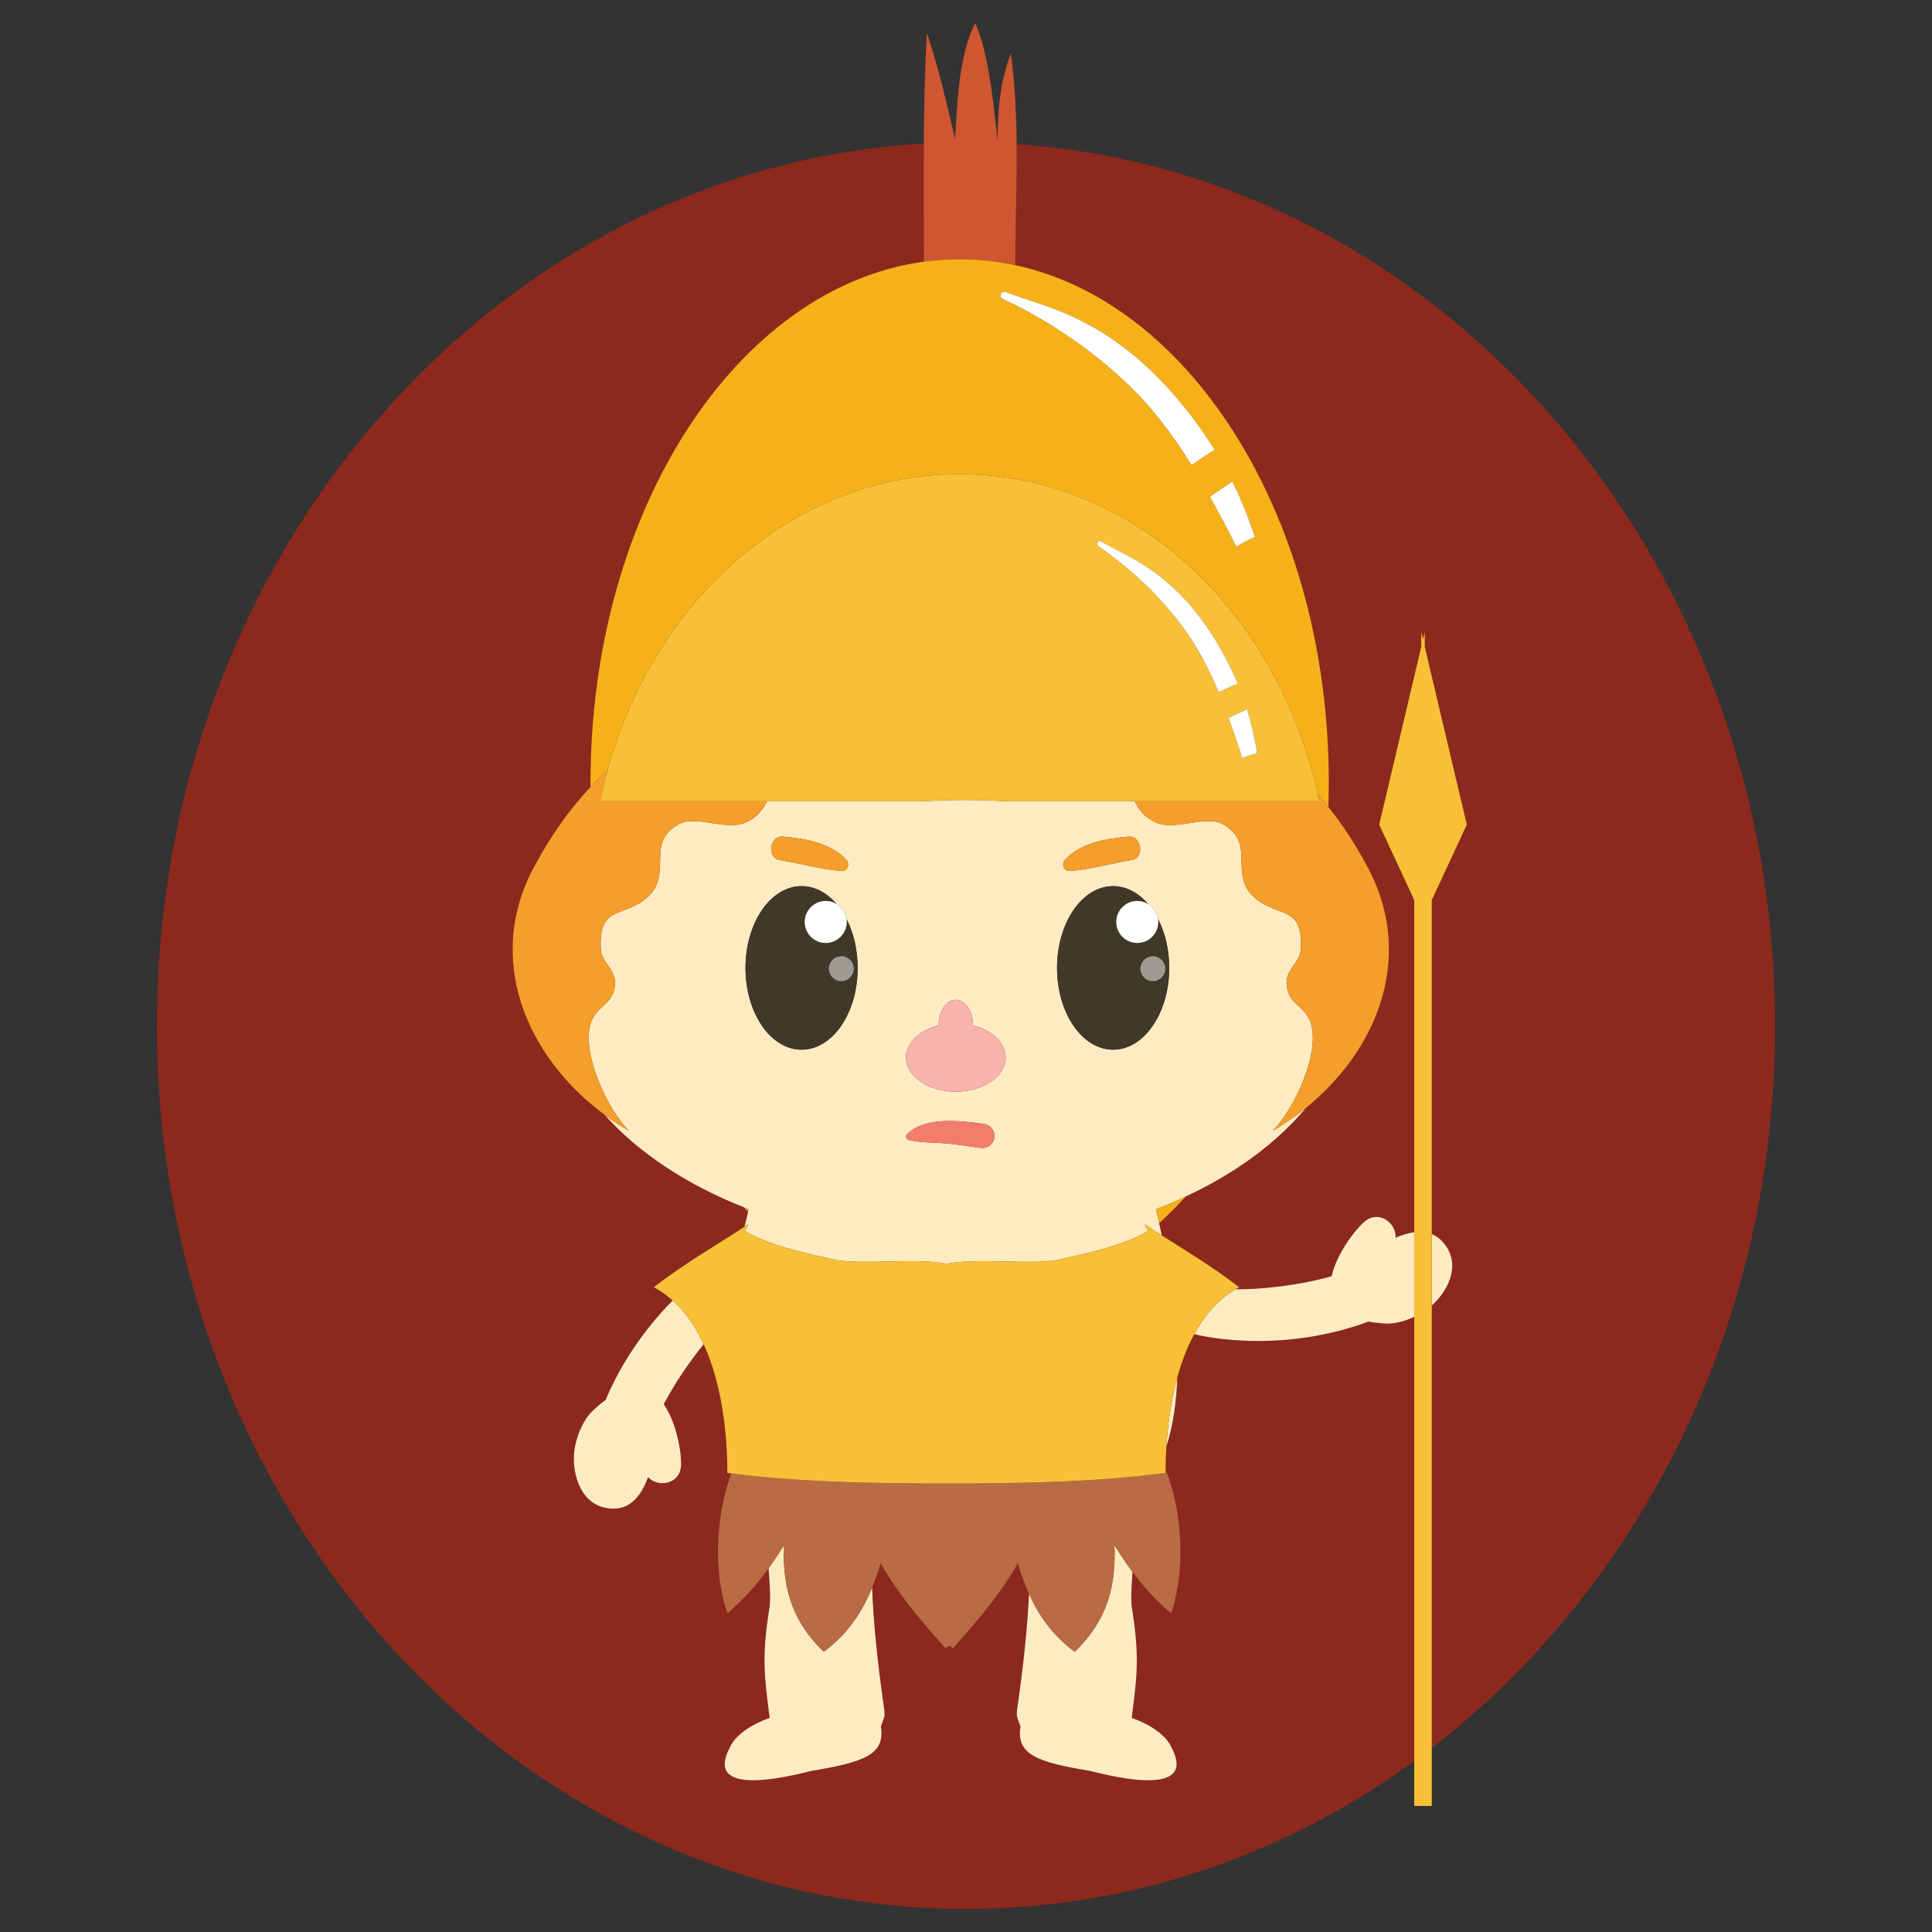 <?xml version="1.0" encoding="utf-8"?>
<!-- Generator: Adobe Illustrator 16.0.4, SVG Export Plug-In . SVG Version: 6.00 Build 0)  -->
<!DOCTYPE svg PUBLIC "-//W3C//DTD SVG 1.1//EN" "http://www.w3.org/Graphics/SVG/1.1/DTD/svg11.dtd">
<svg version="1.1" id="Ares" xmlns="http://www.w3.org/2000/svg" xmlns:xlink="http://www.w3.org/1999/xlink" x="0px" y="0px"
	 width="490px" height="490px" viewBox="0 0 490 490" enable-background="new 0 0 490 490" xml:space="preserve">
<rect x="0" y="0" width="490" height="490" fill="#333333" stroke="none"/>
<g id="Ares_1_">
	<path fill="#8D281D" d="M450.204,260.139c0-119.004-85.01-216.331-192.356-223.57c0.098,10.234-0.32,20.42-0.347,30.677
		c45.014,9.65,79.518,64.741,79.518,131.262c0,2.062-0.037,4.11-0.104,6.149c3.47,4.343,6.667,9.188,9.584,14.592
		c12.49,22.378,3.499,46.582-15.332,61.779c-7.411,8.897-17.855,16.566-30.429,22.422c-2.181,2.399-4.437,4.669-6.765,6.793
		c0.233,1.02,0.463,2.047,0.687,3.082c6.537,4.166,13.075,8.064,19.614,13.149c-0.305,0.161-0.597,0.338-0.891,0.511
		c1.616,0.013,3.237-0.014,4.872-0.121c6.621-0.435,13.127-1.414,19.479-3.169c1.13-5.311,5.458-11.27,8.185-13.729
		c3.652-3.297,8.269,0.145,8.026,3.952c1.6-0.696,3.2-1.199,4.74-1.396v-84.23l-8.89-19.146l10.668-45.131v-3.756l0.443,1.878
		l0.444-1.878v3.756l10.667,45.131l-8.889,19.145v84.713c1.508,0.612,2.86,1.745,3.963,3.582c3.01,5.015,0.031,10.937-3.963,14.51
		v112.225C415.801,402.77,450.204,335.841,450.204,260.139z"/>
	<path fill="#8D281D" d="M350.866,335.648c-1.256-0.121-2.564-0.197-3.794-0.476c-9.478,3.557-20.049,5.175-30.126,4.897
		c-4.821-0.134-9.521-0.628-14.055-1.686c-1.829,3.368-3.236,7.104-4.303,10.986c-0.215,6.235-1.063,12.173-2.771,17.515
		c-0.125,2.008-0.188,3.959-0.204,5.823c4.524,11.121,4.995,26.382,1.407,36.429c-3.573-2.858-6.825-6.485-9.793-10.483
		c-0.308,4.057-0.439,7.317-0.167,9c2.036,12.566,1.298,17.707-0.042,28.043c4.317,1.506,8.625,4.156,10.116,7.513
		c6.519,12.445-13.63,7.704-20.741,5.927c-13.086-2.183-18.778-4.049-17.566-11.26h-0.036c-0.718-2.399-1.137-2.162-0.768-4.741
		c1.506-10.545,2.538-19.939,2.953-28.907c-1.132-2.517-2.044-5.118-2.843-7.762c-3.849,6.924-9.346,13.688-16.433,21.561
		c-0.322-0.218-0.638-0.45-0.955-0.68c-0.317,0.229-0.634,0.462-0.956,0.68c-7.086-7.871-12.584-14.636-16.432-21.561
		c-0.635,2.1-1.341,4.174-2.171,6.199c0.362,9.44,1.422,19.309,3.016,30.47c0.369,2.579-0.05,2.342-0.767,4.741h-0.037
		c1.212,7.211-4.48,9.077-17.566,11.26c-7.111,1.777-27.26,6.519-20.741-5.927c1.491-3.356,5.799-6.007,10.116-7.513
		c-1.34-10.336-2.078-15.477-0.042-28.043c0.293-1.807,0.118-5.43-0.236-9.906c-3.146,4.356-6.617,8.316-10.459,11.39
		c-3.481-9.749-3.143-24.407,1.013-35.429c-0.337-0.042-0.675-0.081-1.012-0.125c0-9.918-1.37-22.565-6.008-32.655
		c-3.842,4.779-7.27,9.812-10.116,15.208c3.093,4.463,4.465,11.697,4.388,15.369c-0.104,4.918-5.772,5.921-8.381,3.136
		c-1.848,5.153-5.079,9.026-10.95,7.746c-6.665-1.451-8.648-9.679-7.592-15.4c0.603-3.269,2.271-7.237,4.83-9.48
		c0.949-0.832,1.902-1.732,2.947-2.438c3.894-9.311,9.936-18.091,17.015-25.227c-1.454-1.301-3.046-2.439-4.799-3.368
		c7.684-5.977,15.366-10.314,23.05-15.374c0.287-1.273,0.582-2.534,0.882-3.781c-0.383-0.381-0.765-0.766-1.144-1.153
		c-14.541-5.765-26.688-13.831-35.254-23.423c-20.325-15.047-30.522-40.255-17.552-63.494c4.11-7.612,8.772-14.121,13.978-19.663
		c-0.002-0.36-0.009-0.718-0.009-1.078c0-68.978,37.1-125.663,84.548-132.14c-0.004-9.907-0.077-20.001-0.011-29.933
		C125.938,42.514,39.796,140.344,39.796,260.139c0,123.712,91.872,224.002,205.203,224.002c42.05,0,81.143-13.81,113.688-37.495
		V333.983C356.235,335.127,353.375,335.891,350.866,335.648z"/>
	<path fill="#CE5630" d="M234.305,66.368c2.988-0.408,6.018-0.624,9.082-0.624c4.798,0,9.511,0.514,14.114,1.501
		c0.026-10.257,0.444-20.443,0.347-30.677c-0.073-7.607-0.432-15.241-1.454-22.95c-2.706,6.636-3.416,14.8-3.361,21.966
		c-0.818-6.168-2.043-22.146-5.737-29.725c-4.235,8.631-4.478,20.32-5.071,29.365c-2.05-8.694-4.216-18.271-7.148-26.848
		c-0.521,8.98-0.717,18.442-0.781,28.059C234.228,46.367,234.301,56.461,234.305,66.368z"/>
	<path fill="#F6B119" d="M293.974,310.243c2.328-2.124,4.584-4.394,6.765-6.793c-2.457,1.144-4.996,2.217-7.608,3.217
		C293.417,307.847,293.698,309.038,293.974,310.243z"/>
	<path fill="#F6B119" d="M188.594,306.166c0.379,0.388,0.761,0.772,1.144,1.153c0.052-0.217,0.104-0.435,0.157-0.651
		C189.46,306.501,189.024,306.336,188.594,306.166z"/>
	<path fill="#F6B119" d="M234.305,66.368c-47.448,6.477-84.548,63.162-84.548,132.14c0,0.36,0.007,0.718,0.009,1.078
		c1.4-1.491,2.843-2.909,4.322-4.261c11.969-43.513,47.42-75.065,89.299-75.065c43.813,0,80.592,34.532,90.807,81.165
		c0.925,1.046,1.833,2.121,2.722,3.233c0.066-2.039,0.104-4.088,0.104-6.149c0-66.521-34.504-121.612-79.518-131.262
		c-4.604-0.987-9.316-1.501-14.114-1.501C240.322,65.744,237.293,65.96,234.305,66.368z M318.263,136.2
		c-1.626,0.703-3.202,1.516-4.717,2.432c-2.11-4.272-4.352-8.48-6.677-12.627c1.862-1.345,3.76-2.64,5.694-3.873
		C314.816,126.684,316.674,131.393,318.263,136.2z M254.941,74.021c5.49,2.035,11.032,3.568,16.402,5.972
		c7.091,3.174,13.729,7.64,19.421,12.924c6.699,6.217,12.465,13.39,17.283,21.148c-1.985,1.247-3.938,2.549-5.855,3.902
		c-4.641-7.56-10.018-14.695-16.462-20.812c-9.214-8.747-20.028-15.996-31.514-21.417C253.257,75.286,253.943,73.652,254.941,74.021
		z"/>
	<path fill="#FFEBC2" d="M332.277,258.953c-1.778-4.148-5.333-4.148-5.926-8.889c-0.593-4.148,3.556-5.926,3.556-9.481
		c0.592-11.26-5.927-7.704-11.853-13.037c-6.519-5.927,0.593-13.631-7.704-18.371c-4.74-2.963-13.037,2.37-18.37-1.186
		c-2.317-1.391-3.366-3.054-4.208-4.775h-32.988c-3.371-0.208-6.775-0.314-10.212-0.314c-3.442,0-6.853,0.106-10.229,0.314h-39.827
		c-0.843,1.722-1.891,3.385-4.209,4.775c-5.333,3.556-13.63-1.777-18.37,1.186c-8.297,4.74-1.186,12.444-7.704,18.371
		c-5.926,5.333-12.444,1.777-11.852,13.037c0,3.556,4.147,5.333,3.555,9.481c-0.592,4.74-4.147,4.74-5.926,8.889
		c-2.963,7.704,4.148,22.519,9.481,27.853c-2.138-1.253-4.191-2.611-6.152-4.062c8.565,9.592,20.713,17.658,35.254,23.423
		c0.431,0.17,0.866,0.335,1.301,0.502c-0.053,0.217-0.105,0.435-0.157,0.651c-0.3,1.247-0.595,2.508-0.882,3.781
		c0.316-0.208,0.633-0.415,0.949-0.626l-0.89,1.778c6.223,3.556,14.223,5.333,22.222,7.111c5.735,1.638,22.785-0.496,28.903,1.247
		c6.117-1.743,23.168,0.391,28.902-1.247c8-1.778,15.999-3.556,22.222-7.111l-0.89-1.778c1.462,0.975,2.924,1.919,4.386,2.851
		c-0.224-1.035-0.453-2.062-0.687-3.082c-0.275-1.205-0.557-2.396-0.844-3.576c2.612-1,5.151-2.073,7.608-3.217
		c12.573-5.855,23.018-13.524,30.429-22.422c-2.612,2.108-5.412,4.045-8.371,5.777C328.129,281.472,335.24,266.657,332.277,258.953z
		 M270.082,218.092c3.874-4.317,10.635-5.432,16.118-5.908c3.386-0.295,4.174,5.428,0.805,5.947
		c-5.209,0.805-10.515,2.446-15.766,2.755C269.725,220.975,269.193,219.082,270.082,218.092z M238.071,260.046l-0.005-0.143
		c0-3.49,1.947-6.32,4.347-6.32c2.4,0,4.346,2.83,4.346,6.32l-0.005,0.143c4.841,1.219,8.301,4.404,8.301,8.154
		c0,4.8-5.659,8.69-12.642,8.69s-12.642-3.891-12.642-8.69C229.771,264.45,233.231,261.265,238.071,260.046z M248.431,291.112
		c-3.146-0.454-6.366-0.992-9.539-1.187c-2.758-0.17-5.76-0.15-8.437-0.812c-0.641-0.158-0.877-1.036-0.394-1.489
		c4.772-4.482,13.312-3.387,19.195-2.619C253.732,285.588,252.909,291.758,248.431,291.112z M198.546,212.184
		c5.483,0.477,12.245,1.591,16.119,5.908c0.888,0.99,0.356,2.883-1.158,2.794c-5.251-0.309-10.557-1.95-15.765-2.755
		C194.372,217.611,195.16,211.889,198.546,212.184z M203.302,224.742c3.346,0,6.418,1.688,8.848,4.508
		c1.354,0.809,2.318,2.196,2.549,3.824c1.774,3.461,2.826,7.756,2.826,12.41c0,11.455-6.368,20.741-14.223,20.741
		c-7.855,0-14.223-9.286-14.223-20.741C189.079,234.028,195.446,224.742,203.302,224.742z M282.315,266.226
		c-7.855,0-14.223-9.286-14.223-20.741c0-11.456,6.367-20.742,14.223-20.742c3.345,0,6.418,1.688,8.847,4.508
		c1.354,0.809,2.318,2.196,2.55,3.823c1.775,3.461,2.826,7.757,2.826,12.411C296.538,256.939,290.169,266.226,282.315,266.226z"/>
	<path fill="#FFEBC2" d="M298.589,349.371c-1.585,5.773-2.421,11.859-2.771,17.515C297.525,361.544,298.374,355.606,298.589,349.371
		z"/>
	<path fill="#FFEBC2" d="M208.931,418.916c-8.776-8.401-10.461-17.54-10.083-27.024c-1.247,2-2.553,3.965-3.918,5.856
		c0.354,4.477,0.529,8.1,0.236,9.906c-2.036,12.566-1.298,17.707,0.042,28.043c-4.317,1.506-8.625,4.156-10.116,7.513
		c-6.519,12.445,13.63,7.704,20.741,5.927c13.086-2.183,18.778-4.049,17.566-11.26h0.037c0.717-2.399,1.136-2.162,0.767-4.741
		c-1.594-11.161-2.653-21.029-3.016-30.47C218.705,408.722,215.104,414.342,208.931,418.916z"/>
	<path fill="#FFEBC2" d="M272.561,418.916c-5.64-4.179-9.129-9.229-11.584-14.688c-0.415,8.968-1.447,18.362-2.953,28.907
		c-0.369,2.579,0.05,2.342,0.768,4.741h0.036c-1.212,7.211,4.48,9.077,17.566,11.26c7.111,1.777,27.26,6.519,20.741-5.927
		c-1.491-3.356-5.799-6.007-10.116-7.513c1.34-10.336,2.078-15.477,0.042-28.043c-0.272-1.683-0.141-4.943,0.167-9
		c-1.609-2.167-3.137-4.44-4.584-6.763C283.022,401.376,281.337,410.515,272.561,418.916z"/>
	<path fill="#FFEBC2" d="M170.604,329.843c-7.079,7.136-13.121,15.916-17.015,25.227c-1.045,0.705-1.998,1.605-2.947,2.438
		c-2.56,2.243-4.228,6.212-4.83,9.48c-1.057,5.722,0.927,13.949,7.592,15.4c5.871,1.28,9.103-2.593,10.95-7.746
		c2.608,2.785,8.277,1.782,8.381-3.136c0.077-3.672-1.295-10.906-4.388-15.369c2.847-5.396,6.274-10.429,10.116-15.208
		C176.488,336.63,173.915,332.803,170.604,329.843z"/>
	<path fill="#FFEBC2" d="M302.892,338.385c4.534,1.058,9.233,1.552,14.055,1.686c10.077,0.277,20.648-1.341,30.126-4.897
		c1.229,0.278,2.538,0.354,3.794,0.476c2.509,0.242,5.369-0.521,7.82-1.665v-21.461c-1.54,0.197-3.141,0.7-4.74,1.396
		c0.242-3.808-4.374-7.249-8.026-3.952c-2.727,2.459-7.055,8.418-8.185,13.729c-6.353,1.755-12.858,2.734-19.479,3.169
		c-1.635,0.107-3.256,0.134-4.872,0.121C308.893,329.622,305.472,333.633,302.892,338.385z"/>
	<path fill="#FFEBC2" d="M367.094,316.585c-1.103-1.837-2.455-2.97-3.963-3.582v18.092
		C367.125,327.521,370.104,321.6,367.094,316.585z"/>
	<path fill="#403829" d="M293.771,233.829c0,2.945-2.388,5.333-5.333,5.333c-2.946,0-5.334-2.388-5.334-5.333
		s2.388-5.333,5.334-5.333c0.996,0,1.926,0.278,2.724,0.754c-2.429-2.819-5.502-4.508-8.847-4.508
		c-7.855,0-14.223,9.286-14.223,20.742c0,11.455,6.367,20.741,14.223,20.741c7.854,0,14.223-9.286,14.223-20.741
		c0-4.654-1.051-8.95-2.826-12.411C293.747,233.321,293.771,233.572,293.771,233.829z M295.55,245.683
		c0,1.744-1.416,3.159-3.161,3.159s-3.159-1.415-3.159-3.159c0-1.747,1.414-3.16,3.159-3.16S295.55,243.936,295.55,245.683z"/>
	<path fill="#FFFFFF" d="M283.104,233.829c0,2.945,2.388,5.333,5.334,5.333c2.945,0,5.333-2.388,5.333-5.333
		c0-0.257-0.024-0.508-0.06-0.756c-0.231-1.627-1.195-3.015-2.55-3.823c-0.798-0.476-1.728-0.754-2.724-0.754
		C285.492,228.496,283.104,230.884,283.104,233.829z"/>
	<circle fill="#9D9B93" cx="292.39" cy="245.683" r="3.16"/>
	<path fill="#403829" d="M203.302,266.226c7.854,0,14.223-9.286,14.223-20.741c0-4.654-1.052-8.949-2.826-12.41
		c0.036,0.248,0.061,0.498,0.061,0.755c0,2.945-2.389,5.333-5.334,5.333s-5.333-2.388-5.333-5.333s2.388-5.333,5.333-5.333
		c0.997,0,1.926,0.278,2.725,0.754c-2.43-2.819-5.502-4.508-8.848-4.508c-7.855,0-14.223,9.286-14.223,20.742
		C189.079,256.939,195.446,266.226,203.302,266.226z M213.376,242.522c1.746,0,3.16,1.413,3.16,3.16c0,1.744-1.414,3.159-3.16,3.159
		s-3.16-1.415-3.16-3.159C210.216,243.936,211.63,242.522,213.376,242.522z"/>
	<path fill="#FFFFFF" d="M204.092,233.829c0,2.945,2.388,5.333,5.333,5.333s5.334-2.388,5.334-5.333
		c0-0.257-0.024-0.507-0.061-0.755c-0.23-1.628-1.194-3.016-2.549-3.824c-0.799-0.476-1.728-0.754-2.725-0.754
		C206.479,228.496,204.092,230.884,204.092,233.829z"/>
	<circle fill="#9D9B93" cx="213.376" cy="245.682" r="3.16"/>
	<path fill="#F8B3AD" d="M242.413,276.891c6.982,0,12.642-3.891,12.642-8.69c0-3.75-3.46-6.936-8.301-8.154l0.005-0.143
		c0-3.49-1.945-6.32-4.346-6.32c-2.399,0-4.347,2.83-4.347,6.32l0.005,0.143c-4.84,1.219-8.3,4.404-8.3,8.154
		C229.771,273,235.431,276.891,242.413,276.891z"/>
	<path fill="#F37D6B" d="M249.257,285.005c-5.883-0.768-14.423-1.863-19.195,2.619c-0.483,0.453-0.247,1.331,0.394,1.489
		c2.677,0.662,5.679,0.643,8.437,0.812c3.173,0.194,6.394,0.732,9.539,1.187C252.909,291.758,253.732,285.588,249.257,285.005z"/>
	<path fill="#F59E2B" d="M334.575,203.214h-46.803c0.842,1.722,1.891,3.385,4.208,4.775c5.333,3.556,13.63-1.777,18.37,1.186
		c8.297,4.74,1.186,12.444,7.704,18.371c5.926,5.333,12.444,1.777,11.853,13.037c0,3.556-4.148,5.333-3.556,9.481
		c0.593,4.74,4.147,4.74,5.926,8.889c2.963,7.704-4.148,22.519-9.481,27.853c2.959-1.732,5.759-3.669,8.371-5.777
		c18.831-15.197,27.822-39.401,15.332-61.779c-2.917-5.403-6.114-10.249-9.584-14.592c-0.889-1.112-1.797-2.188-2.722-3.233
		C334.323,202.019,334.453,202.615,334.575,203.214z"/>
	<path fill="#F59E2B" d="M150.011,258.953c1.778-4.148,5.334-4.148,5.926-8.889c0.593-4.148-3.555-5.926-3.555-9.481
		c-0.593-11.26,5.926-7.704,11.852-13.037c6.519-5.927-0.593-13.631,7.704-18.371c4.74-2.963,13.037,2.37,18.37-1.186
		c2.318-1.391,3.366-3.054,4.209-4.775h-42.317c0.543-2.67,1.177-5.3,1.889-7.889c-1.479,1.352-2.922,2.77-4.322,4.261
		c-5.205,5.542-9.867,12.051-13.978,19.663c-12.971,23.239-2.773,48.447,17.552,63.494c1.961,1.451,4.015,2.81,6.152,4.062
		C154.159,281.472,147.048,266.657,150.011,258.953z"/>
	<path fill="#F59E2B" d="M271.239,220.886c5.251-0.309,10.557-1.95,15.766-2.755c3.369-0.52,2.581-6.242-0.805-5.947
		c-5.483,0.477-12.244,1.591-16.118,5.908C269.193,219.082,269.725,220.975,271.239,220.886z"/>
	<path fill="#F59E2B" d="M197.742,218.131c5.208,0.805,10.514,2.446,15.765,2.755c1.515,0.089,2.046-1.804,1.158-2.794
		c-3.874-4.317-10.636-5.432-16.119-5.908C195.16,211.889,194.372,217.611,197.742,218.131z"/>
	<path fill="#F8C036" d="M194.517,203.214h39.827c3.376-0.208,6.786-0.314,10.229-0.314c3.437,0,6.841,0.106,10.212,0.314h32.988
		h46.803c-0.122-0.599-0.252-1.195-0.382-1.79c-10.215-46.633-46.993-81.165-90.807-81.165c-41.879,0-77.33,31.552-89.299,75.065
		c-0.712,2.589-1.346,5.219-1.889,7.889H194.517z M318.843,191.003c-1.291,0.329-2.559,0.745-3.791,1.245
		c-1.06-3.424-2.223-6.815-3.455-10.171c1.541-0.776,3.105-1.512,4.688-2.198C317.416,183.527,318.234,187.246,318.843,191.003z
		 M279.226,137.301c3.834,2.165,7.768,3.961,11.469,6.386c4.887,3.201,9.284,7.306,12.882,11.907
		c4.234,5.414,7.661,11.425,10.315,17.76c-1.623,0.689-3.227,1.423-4.812,2.2c-2.546-6.165-5.689-12.103-9.747-17.412
		c-5.8-7.59-12.967-14.261-20.85-19.653C277.825,138.04,278.529,136.908,279.226,137.301z"/>
	<path fill="#FFFFFF" d="M254.217,75.739c11.485,5.421,22.3,12.67,31.514,21.417c6.444,6.117,11.821,13.252,16.462,20.812
		c1.918-1.353,3.87-2.655,5.855-3.902c-4.818-7.759-10.584-14.932-17.283-21.148c-5.692-5.285-12.33-9.75-19.421-12.924
		c-5.37-2.404-10.912-3.937-16.402-5.972C253.943,73.652,253.257,75.286,254.217,75.739z"/>
	<path fill="#FFFFFF" d="M313.546,138.632c1.515-0.917,3.091-1.729,4.717-2.432c-1.589-4.807-3.446-9.517-5.699-14.068
		c-1.935,1.233-3.832,2.528-5.694,3.873C309.194,130.152,311.436,134.36,313.546,138.632z"/>
	<path fill="#B96B43" d="M246.717,376.225l-0.025,0.025c-2.228,0-4.443,0-6.651-0.004c-2.209,0.004-4.425,0.004-6.652,0.004
		l-0.026-0.025c-16.241-0.092-32.064-0.521-47.878-2.516c-4.155,11.021-4.494,25.68-1.013,35.429
		c3.842-3.073,7.312-7.033,10.459-11.39c1.365-1.892,2.671-3.856,3.918-5.856c-0.378,9.484,1.307,18.623,10.083,27.024
		c6.174-4.574,9.774-10.194,12.257-16.25c0.83-2.025,1.536-4.1,2.171-6.199c3.848,6.925,9.346,13.689,16.432,21.561
		c0.322-0.218,0.639-0.45,0.956-0.68c0.317,0.229,0.633,0.462,0.955,0.68c7.087-7.872,12.584-14.637,16.433-21.561
		c0.799,2.644,1.711,5.245,2.843,7.762c2.455,5.458,5.944,10.509,11.584,14.688c8.776-8.401,10.462-17.54,10.083-27.024
		c1.447,2.322,2.975,4.596,4.584,6.763c2.968,3.998,6.22,7.625,9.793,10.483c3.588-10.047,3.117-25.308-1.407-36.429
		c-0.002,0.293-0.006,0.587-0.006,0.875C279.458,375.689,263.306,376.131,246.717,376.225z"/>
	<path fill="#FFFFFF" d="M278.483,138.49c7.883,5.392,15.05,12.062,20.85,19.653c4.058,5.309,7.201,11.247,9.747,17.412
		c1.585-0.777,3.188-1.511,4.812-2.2c-2.654-6.335-6.081-12.346-10.315-17.76c-3.598-4.601-7.995-8.707-12.882-11.907
		c-3.701-2.424-7.635-4.221-11.469-6.386C278.529,136.908,277.825,138.04,278.483,138.49z"/>
	<path fill="#FFFFFF" d="M315.052,192.248c1.232-0.5,2.5-0.916,3.791-1.245c-0.608-3.757-1.427-7.476-2.558-11.124
		c-1.583,0.686-3.147,1.421-4.688,2.198C312.829,185.433,313.992,188.824,315.052,192.248z"/>
	<path fill="#F8C036" d="M290.274,310.475l0.89,1.778c-6.223,3.556-14.222,5.333-22.222,7.111
		c-5.734,1.638-22.785-0.496-28.902,1.247c-6.118-1.743-23.168,0.391-28.903-1.247c-7.999-1.778-15.999-3.556-22.222-7.111
		l0.89-1.778c-0.316,0.211-0.633,0.418-0.949,0.626c-7.684,5.06-15.366,9.397-23.05,15.374c1.753,0.929,3.345,2.067,4.799,3.368
		c3.311,2.96,5.884,6.787,7.859,11.086c4.638,10.09,6.008,22.737,6.008,32.655c0.337,0.044,0.675,0.083,1.012,0.125
		c15.813,1.995,31.637,2.424,47.878,2.516l0.026,0.025c2.228,0,4.443,0,6.652-0.004c2.208,0.004,4.424,0.004,6.651,0.004
		l0.025-0.025c16.589-0.094,32.741-0.535,48.891-2.641c0-0.288,0.004-0.582,0.006-0.875c0.016-1.864,0.079-3.815,0.204-5.823
		c0.351-5.655,1.187-11.741,2.771-17.515c1.066-3.882,2.474-7.618,4.303-10.986c2.58-4.752,6.001-8.763,10.492-11.399
		c0.294-0.173,0.586-0.35,0.891-0.511c-6.539-5.085-13.077-8.983-19.614-13.149C293.198,312.394,291.736,311.449,290.274,310.475z"
		/>
	<polygon fill="#F8C036" points="363.131,313.003 363.131,228.29 372.02,209.146 361.353,164.014 361.353,160.258 360.908,162.136 
		360.465,160.258 360.465,164.014 349.797,209.146 358.687,228.292 358.687,312.522 358.687,333.983 358.687,446.646 
		358.687,458.025 363.131,458.025 363.131,443.319 363.131,364.413 363.131,331.095 	"/>
</g>
<g>
</g>
<g>
</g>
<g>
</g>
<g>
</g>
<g>
</g>
<g>
</g>
</svg>
